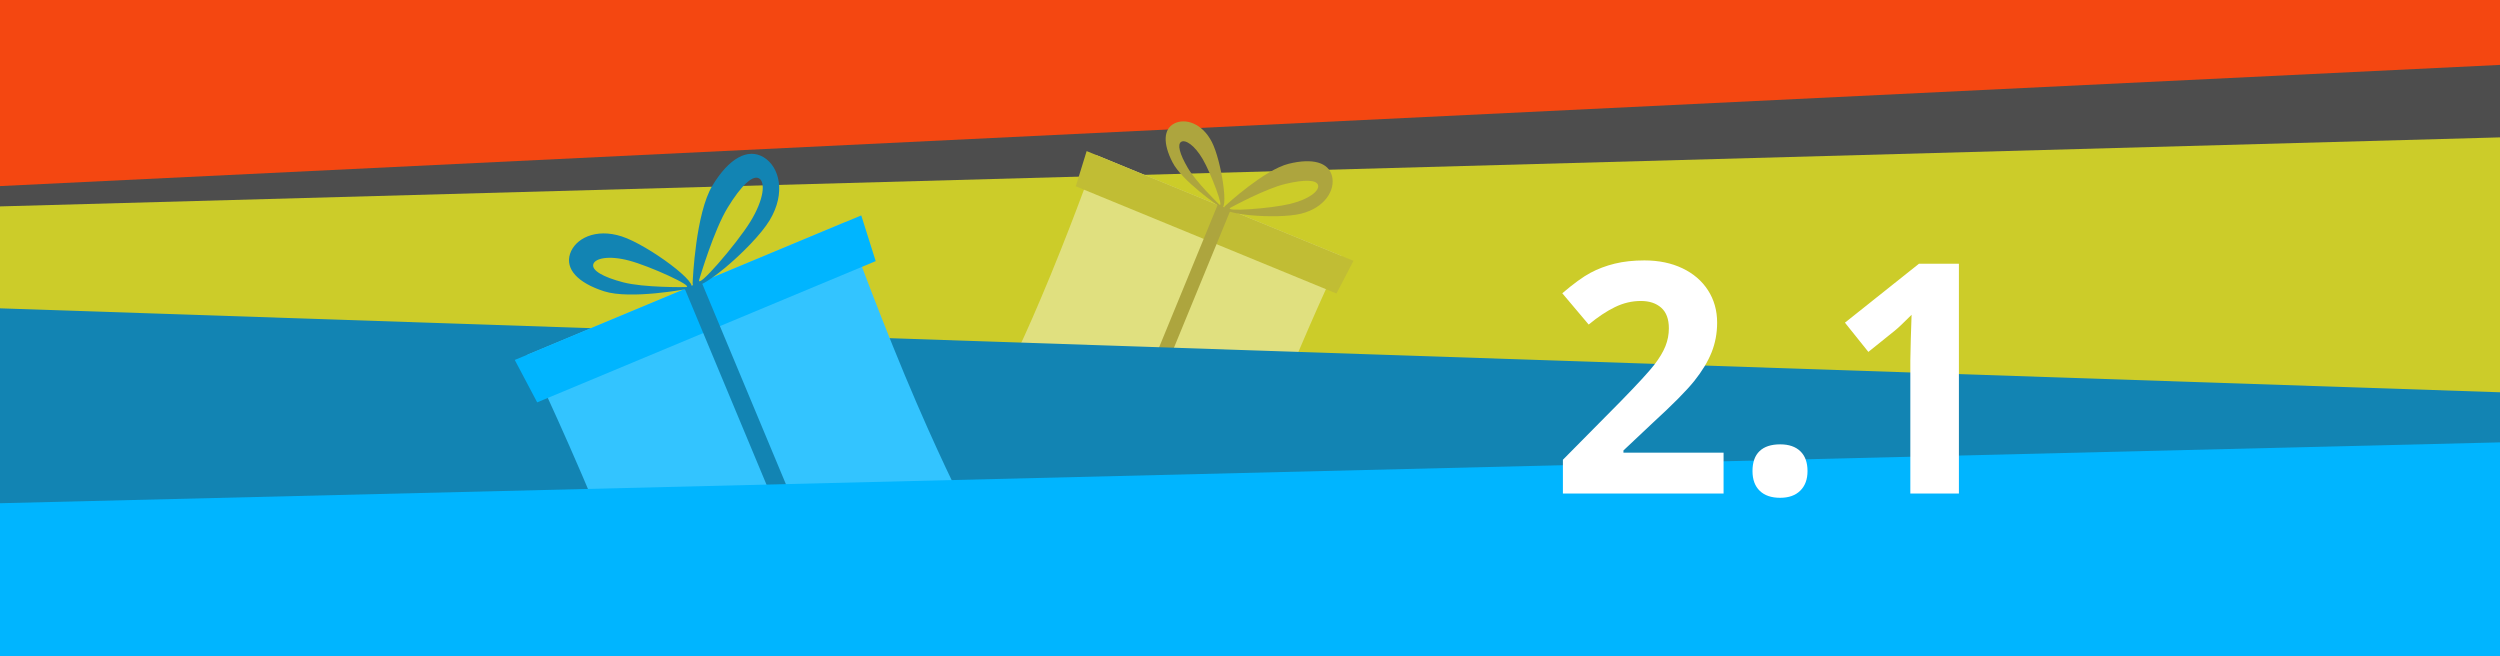 <?xml version="1.0" encoding="utf-8"?>
<!-- Generator: Adobe Illustrator 16.0.4, SVG Export Plug-In . SVG Version: 6.00 Build 0)  -->
<!DOCTYPE svg PUBLIC "-//W3C//DTD SVG 1.1//EN" "http://www.w3.org/Graphics/SVG/1.1/DTD/svg11.dtd">
<svg version="1.1" id="Layer_1" xmlns="http://www.w3.org/2000/svg" xmlns:xlink="http://www.w3.org/1999/xlink" x="0px" y="0px"
	 width="1474px" height="387px" viewBox="0 0 1474 387" enable-background="new 0 0 1474 387" xml:space="preserve">
<rect x="0" y="0" width="1474" height="387" fill="#333333" stroke="none"/>
<g>
	<polygon fill="#F44711" points="1474,0 0,0 0,138.859 1474,100.387 	"/>
	<polygon fill="#4D4D4D" points="1474,38.266 0,109.714 0,234 1474,234 	"/>
	<polygon fill="#CCCC29" points="1474,80.998 0,121.695 0,282 1474,282 	"/>
	<g>
		<g>
			<path fill="#E0E07F" d="M738.794,277.441c0,0-42.439-17.564-72.387-29.221c-29.546-11.503-72.008-30.158-72.008-30.158
				s8.478-15.625,25.016-55.833c16.525-40.229,27.03-70.765,27.03-70.765l144.394,59.355c0,0-15.512,32.718-30.066,68.104
				C746.221,254.355,738.794,277.441,738.794,277.441z"/>
			<polygon fill="#C1BD34" points="787.992,173.055 634.28,109.848 640.689,89.077 798.012,153.786 			"/>
			<g>
				<path fill="#ADA53E" d="M785.372,103.877c-2.015-8.143-11.457-10.813-25.554-7.322c-14.116,3.476-36.233,23.685-37.527,24.896
					c-5.36,5.016,30.69,8.031,44.796,4.542C781.192,122.494,787.382,111.992,785.372,103.877z M760.537,120.243
					c-11.507,2.769-39.705,4.799-34.972,2.182c1.137-0.617,20.618-11.184,32.152-13.941c11.467-2.775,18.647-2.516,19.423,0.742
					C777.954,112.484,772.029,117.47,760.537,120.243z"/>
				<path fill="#ADA53E" d="M714.526,83.742c-5.704-11.148-15.734-14.22-22.161-10.938c-6.406,3.301-6.792,11.715-1.072,22.872
					c5.717,11.125,27.016,25.672,28.299,26.527C724.858,125.718,720.242,94.866,714.526,83.742z M718.831,120.531
					c-0.775-0.741-13.669-13.283-18.52-21.563c-4.854-8.276-6.272-13.945-3.84-15.371c2.437-1.415,7.814,1.929,12.645,10.212
					C713.966,102.07,722.013,123.578,718.831,120.531z"/>
				<polygon fill="#ADA53E" points="663.716,252.672 717.986,120.672 725.566,123.755 671.294,255.801 				"/>
			</g>
		</g>
	</g>
	<polygon fill="#1284B3" points="1474,231.288 0,181.792 0,375 1474,375 	"/>
	<g>
		<g>
			<path fill="#33C4FF" d="M567.089,295.271c0,0-55.212,22.888-93.491,39.72c-37.771,16.604-94.007,38.508-94.007,38.508
				s-6.574-22.178-28.352-74.39c-21.81-52.219-40.239-89.98-40.239-89.98l187.474-78.248c0,0,15.832,44.375,34.998,90.327
				C552.682,267.193,567.089,295.271,567.089,295.271z"/>
			<polygon fill="#00B5FF" points="516.312,153.957 316.719,237.234 303.506,212.227 507.8,127.008 			"/>
			<g>
				<path fill="#1284B3" d="M450.25,92.718c-9.346-5.639-20.491,0.592-30.248,16.773c-9.791,16.187-11.548,55.132-11.623,57.437
					c-0.319,9.548,35.628-20.85,45.396-37.038C463.533,113.692,459.566,98.334,450.25,92.718z M442.458,130.626
					c-8.04,13.134-32.117,40.948-30.171,34.186c0.479-1.614,8.681-29.262,16.757-42.412c7.996-13.104,14.844-19.473,18.553-17.188
					C451.344,107.461,450.481,117.5,442.458,130.626z"/>
				<path fill="#1284B3" d="M366.537,139.377c-15.505-5.009-27.561,1.394-30.455,10.327c-2.858,8.933,4.527,17.029,20.057,22.031
					c15.495,4.977,48.479-1.238,50.445-1.631C414.667,168.493,382.032,144.353,366.537,139.377z M404.348,169.265
					c-1.396,0.033-24.8,0.355-36.882-2.798c-12.08-3.149-18.603-7.06-17.676-10.609c0.94-3.544,8.966-5.416,21.031-2.239
					C382.885,156.756,410.078,169.141,404.348,169.265z"/>
				<polygon fill="#1284B3" points="475.216,341.561 403.7,170.172 413.512,166.035 485.069,337.467 				"/>
			</g>
		</g>
	</g>
	<polygon fill="#00B5FF" points="1474,260.822 0,296.699 0,387 1474,387 	"/>
	<g>
		<path fill="#FFFFFF" d="M1016.218,290.997h-94.729v-19.93l34.017-34.387c10.075-10.32,16.655-17.474,19.743-21.459
			c3.091-3.984,5.314-7.678,6.675-11.076c1.358-3.398,2.041-6.922,2.041-10.566c0-5.438-1.5-9.485-4.496-12.143
			c-2.998-2.656-6.999-3.984-12.004-3.984c-5.252,0-10.351,1.205-15.293,3.614c-4.945,2.41-10.104,5.839-15.48,10.291l-15.57-18.446
			c6.672-5.686,12.203-9.702,16.59-12.049c4.388-2.348,9.179-4.156,14.367-5.423c5.19-1.267,11-1.9,17.428-1.9
			c8.466,0,15.94,1.544,22.429,4.634c6.489,3.09,11.524,7.416,15.106,12.978c3.586,5.562,5.379,11.925,5.379,19.093
			c0,6.242-1.098,12.095-3.291,17.564c-2.192,5.469-5.592,11.076-10.194,16.822c-4.604,5.748-12.715,13.936-24.332,24.564
			l-17.426,16.404v1.299h59.043L1016.218,290.997L1016.218,290.997z"/>
		<path fill="#FFFFFF" d="M1033.272,277.742c0-5.191,1.392-9.114,4.172-11.772c2.781-2.656,6.828-3.984,12.143-3.984
			c5.129,0,9.101,1.359,11.911,4.078c2.812,2.72,4.218,6.611,4.218,11.68c0,4.882-1.422,8.729-4.266,11.54
			c-2.842,2.812-6.798,4.217-11.863,4.217c-5.19,0-9.207-1.375-12.049-4.125C1034.694,286.625,1033.272,282.747,1033.272,277.742z"
			/>
		<path fill="#FFFFFF" d="M1154.975,290.997h-28.643v-78.416l0.279-12.885l0.462-14.087c-4.756,4.758-8.062,7.879-9.917,9.36
			l-15.571,12.515l-13.812-17.241l43.657-34.758h23.543L1154.975,290.997L1154.975,290.997z"/>
	</g>
</g>
</svg>
